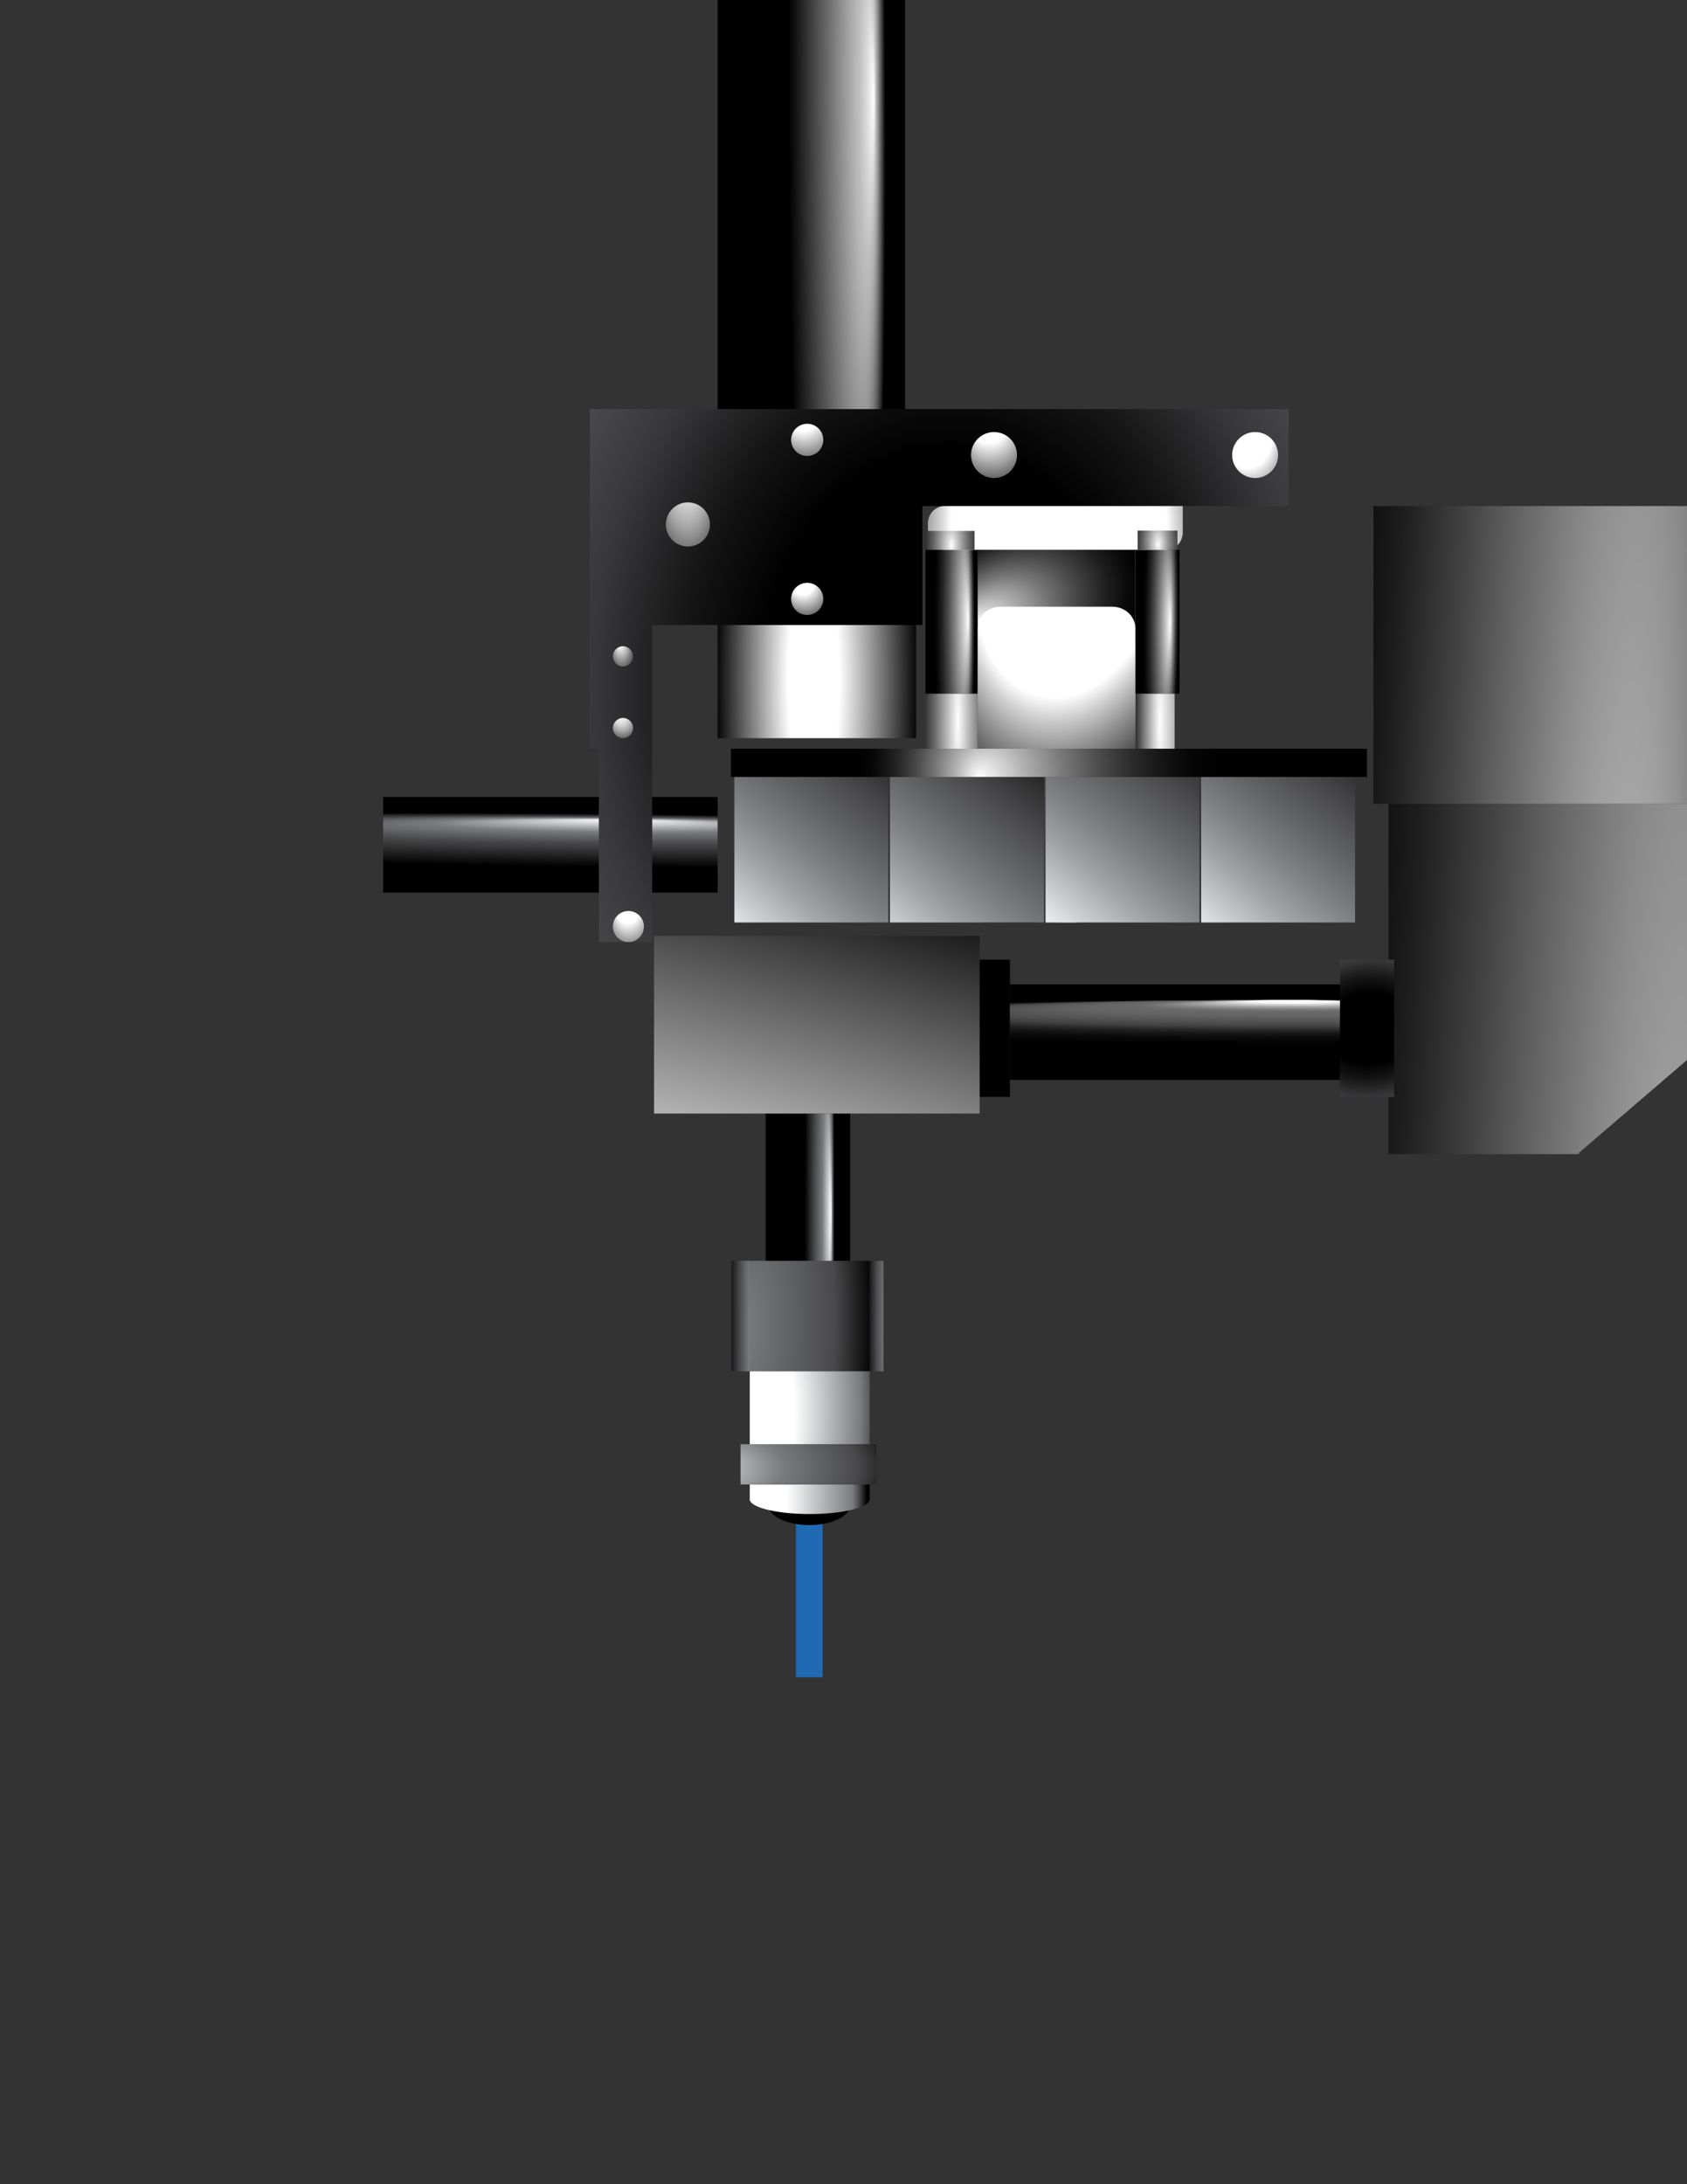 <?xml version="1.0" encoding="utf-8"?>
<!-- Generator: Adobe Illustrator 14.0.0, SVG Export Plug-In . SVG Version: 6.00 Build 43363)  -->
<!DOCTYPE svg PUBLIC "-//W3C//DTD SVG 1.1//EN" "http://www.w3.org/Graphics/SVG/1.1/DTD/svg11.dtd">
<svg version="1.1" id="Layer_1" xmlns="http://www.w3.org/2000/svg" xmlns:xlink="http://www.w3.org/1999/xlink" x="0px" y="0px"
	 width="612px" height="792px" viewBox="0 0 612 792" enable-background="new 0 0 612 792" xml:space="preserve">
<rect x="0" y="0" width="612" height="792" fill="#333333" stroke="none"/>
<rect x="288.739" y="515.667" fill="#206AB4" width="9.688" height="92.529"/> 
<!--
<radialGradient id="SVGID_1_" cx="366.5068" cy="468.4434" r="68.8045" fx="323.2539" fy="473.2001" gradientTransform="matrix(0.6147 -0.7888 -5.0485 -3.9343 2551.603 2441.1099)" gradientUnits="userSpaceOnUse">
	<stop  offset="0" style="stop-color:#FFFFFF"/>
	<stop  offset="0.1233" style="stop-color:#CACCCE"/>
	<stop  offset="0.2467" style="stop-color:#A0A2A5"/>
	<stop  offset="0.3719" style="stop-color:#7F8083"/>
	<stop  offset="0.497" style="stop-color:#636466"/>
	<stop  offset="0.6222" style="stop-color:#4B4B4D"/>
	<stop  offset="0.7475" style="stop-color:#2F2F30"/>
	<stop  offset="0.8732" style="stop-color:#101011"/>
	<stop  offset="1" style="stop-color:#000000"/>
</radialGradient>
<rect x="379.303" y="281.725" fill="url(#SVGID_1_)" width="55.836" height="52.775"/>
-->

<!--
<radialGradient id="SVGID_2_" cx="322.8887" cy="477.1875" r="68.8045" fx="279.6358" fy="481.9442" gradientTransform="matrix(0.6147 -0.7888 -5.0485 -3.9343 2551.603 2441.1099)" gradientUnits="userSpaceOnUse">
	<stop  offset="0" style="stop-color:#FFFFFF"/>
	<stop  offset="0.1233" style="stop-color:#CACCCE"/>
	<stop  offset="0.2467" style="stop-color:#A0A2A5"/>
	<stop  offset="0.3719" style="stop-color:#7F8083"/>
	<stop  offset="0.497" style="stop-color:#636466"/>
	<stop  offset="0.6222" style="stop-color:#4B4B4D"/>
	<stop  offset="0.7475" style="stop-color:#2F2F30"/>
	<stop  offset="0.8732" style="stop-color:#101011"/>
	<stop  offset="1" style="stop-color:#000000"/>
</radialGradient>
<rect x="322.859" y="281.725" fill="url(#SVGID_2_)" width="55.836" height="52.775"/>
-->

<radialGradient id="SVGID_3_" cx="294.358" cy="482.908" r="68.804" fx="251.106" fy="487.665" gradientTransform="matrix(0.615 -0.789 -5.048 -3.934 2551.603 2441.11)" gradientUnits="userSpaceOnUse">
	<stop  offset="0" style="stop-color:#FFFFFF"/>
	<stop  offset="0.123" style="stop-color:#CACCCE"/>
	<stop  offset="0.247" style="stop-color:#A0A2A5"/>
	<stop  offset="0.372" style="stop-color:#7F8083"/>
	<stop  offset="0.497" style="stop-color:#636466"/>
	<stop  offset="0.622" style="stop-color:#4B4B4D"/>
	<stop  offset="0.748" style="stop-color:#2F2F30"/>
	<stop  offset="0.873" style="stop-color:#101011"/>
	<stop  offset="1" style="stop-color:#000000"/>
</radialGradient>
<rect x="266.415" y="281.725" fill="url(#SVGID_3_)" width="55.836" height="52.775"/>
-->


<radialGradient id="SVGID_4_" cx="383.024" cy="483.891" r="9.525" fx="389.25" fy="483.889" gradientTransform="matrix(1 -0.005 -0.114 -24.476 55.036 12153.578)" gradientUnits="userSpaceOnUse">
	<stop  offset="0.061" style="stop-color:#FFFFFF"/>
	<stop  offset="0.12" style="stop-color:#DDDEDF"/>
	<stop  offset="0.211" style="stop-color:#B3B5B7"/>
	<stop  offset="0.307" style="stop-color:#909294"/>
	<stop  offset="0.405" style="stop-color:#737578"/>
	<stop  offset="0.507" style="stop-color:#5B5C5E"/>
	<stop  offset="0.613" style="stop-color:#454547"/>
	<stop  offset="0.725" style="stop-color:#2A292A"/>
	<stop  offset="0.848" style="stop-color:#0D0D0E"/>
	<stop  offset="1" style="stop-color:#000000"/>
</radialGradient>
<rect x="355.716" y="281.725" fill="url(#SVGID_4_)" width="40.617" height="52.775"/>


<radialGradient id="SVGID_5_" cx="398.441" cy="462.04" r="68.805" fx="355.188" fy="466.797" gradientTransform="matrix(0.615 -0.789 -5.048 -3.934 2551.603 2441.11)" gradientUnits="userSpaceOnUse">
	<stop  offset="0" style="stop-color:#FFFFFF"/>
	<stop  offset="0.123" style="stop-color:#CACCCE"/>
	<stop  offset="0.247" style="stop-color:#A0A2A5"/>
	<stop  offset="0.372" style="stop-color:#7F8083"/>
	<stop  offset="0.497" style="stop-color:#636466"/>
	<stop  offset="0.622" style="stop-color:#4B4B4D"/>
	<stop  offset="0.748" style="stop-color:#2F2F30"/>
	<stop  offset="0.873" style="stop-color:#101011"/>
	<stop  offset="1" style="stop-color:#000000"/>
</radialGradient>
<rect id="r1" x="435.748" y="281.725" fill="url(#SVGID_5_)" width="55.836" height="52.775"/>
-->

<radialGradient id="SVGID_6A_" cx="322.889" cy="477.188" r="68.805" fx="279.636" fy="481.944" gradientTransform="matrix(0.615 -0.789 -5.048 -3.934 2551.603 2441.11)" gradientUnits="userSpaceOnUse">
	<stop  offset="0" style="stop-color:#FFFFFF"/>
	<stop  offset="0.123" style="stop-color:#CACCCE"/>
	<stop  offset="0.247" style="stop-color:#A0A2A5"/>
	<stop  offset="0.372" style="stop-color:#7F8083"/>
	<stop  offset="0.497" style="stop-color:#636466"/>
	<stop  offset="0.622" style="stop-color:#4B4B4D"/>
	<stop  offset="0.748" style="stop-color:#2F2F30"/>
	<stop  offset="0.873" style="stop-color:#101011"/>
	<stop  offset="1" style="stop-color:#000000"/>
</radialGradient>
<rect x="322.859" y="281.725" fill="url(#SVGID_6A_)" width="55.836" height="52.775"/>
-->



<radialGradient id="SVGID_7A_" cx="366.507" cy="468.443" r="68.805" fx="323.254" fy="473.2" gradientTransform="matrix(0.615 -0.789 -5.048 -3.934 2551.603 2441.11)" gradientUnits="userSpaceOnUse">
	<stop  offset="0" style="stop-color:#FFFFFF"/>
	<stop  offset="0.123" style="stop-color:#CACCCE"/>
	<stop  offset="0.247" style="stop-color:#A0A2A5"/>
	<stop  offset="0.372" style="stop-color:#7F8083"/>
	<stop  offset="0.497" style="stop-color:#636466"/>
	<stop  offset="0.622" style="stop-color:#4B4B4D"/>
	<stop  offset="0.748" style="stop-color:#2F2F30"/>
	<stop  offset="0.873" style="stop-color:#101011"/>
	<stop  offset="1" style="stop-color:#000000"/>
</radialGradient>
<rect id="r3" x="379.303" y="281.725" fill="url(#SVGID_7A_)" width="55.836" height="52.775"/>
-->




<g transform="translate(500.303 281.725)">
<g>
	<animateTransform id="a1" xlink:href="#r3"
	attributeName="transform" 
	type="translate"
	calcMode="spline" 	
	values="0; 370.303; 350; 96; 95; 80;"
	keySplines="0.5 0 0.5 1 0.5 0.1"
	dur="60s"
	repeatDur="indefinite"
	fill="freeze" />
</g>
</g>
<animate id="a1" begin="0s"/>




















<radialGradient id="SVGID_6_" cx="380.522" cy="515.387" r="78.355" fx="354.143" fy="515.098" gradientTransform="matrix(0.982 -0.191 -0.2 -1.031 110.283 880.47)" gradientUnits="userSpaceOnUse">
	<stop  offset="0" style="stop-color:#FFFFFF"/>
	<stop  offset="0.037" style="stop-color:#EBEBEB"/>
	<stop  offset="0.165" style="stop-color:#AEAEAE"/>
	<stop  offset="0.292" style="stop-color:#797979"/>
	<stop  offset="0.415" style="stop-color:#4D4D4D"/>
	<stop  offset="0.533" style="stop-color:#2C2C2C"/>
	<stop  offset="0.645" style="stop-color:#141414"/>
	<stop  offset="0.748" style="stop-color:#050505"/>
	<stop  offset="0.834" style="stop-color:#000000"/>
</radialGradient>
<rect x="265.165" y="271.489" fill="url(#SVGID_6_)" width="230.709" height="10.236"/>


















<radialGradient id="SVGID_7_" cx="223.391" cy="482.107" r="16.734" fx="236.457" fy="482.088" gradientTransform="matrix(0.01 -1 -26.343 -0.27 12921.21 663.859)" gradientUnits="userSpaceOnUse">
	<stop  offset="0" style="stop-color:#FFFFFF"/>
	<stop  offset="0.077" style="stop-color:#B9BBBD"/>
	<stop  offset="0.151" style="stop-color:#797B7E"/>
	<stop  offset="0.285" style="stop-color:#49494B"/>
	<stop  offset="0.576" style="stop-color:#000000"/>
</radialGradient>
<rect x="139" y="289" fill="url(#SVGID_7_)" width="121.333" height="34.667"/>


<radialGradient id="SVGID_8_" cx="292.103" cy="352.434" r="11.925" fx="301.415" fy="352.42" gradientTransform="matrix(1 6.000000e-004 0.015 -26.344 -5.186 9723.978)" gradientUnits="userSpaceOnUse">
	<stop  offset="0" style="stop-color:#FFFFFF"/>
	<stop  offset="0.077" style="stop-color:#B9BBBD"/>
	<stop  offset="0.151" style="stop-color:#797B7E"/>
	<stop  offset="0.285" style="stop-color:#49494B"/>
	<stop  offset="0.454" style="stop-color:#000000"/>
</radialGradient>
<path fill="url(#SVGID_8_)" d="M277.75,403.772v53.896h0.427c1.6,2.865,7.658,5,14.907,5c7.248,0,13.307-2.135,14.906-5h0.427
	v-53.896H277.75z"/>
<radialGradient id="SVGID_9_" cx="292.37" cy="307.68" r="25.011" fx="317.38" fy="307.674" gradientTransform="matrix(-1 -0.022 -0.055 3.573 601.579 -611.403)" gradientUnits="userSpaceOnUse">
	<stop  offset="0" style="stop-color:#FFFFFF"/>
	<stop  offset="0.032" style="stop-color:#B9BBBD"/>
	<stop  offset="0.062" style="stop-color:#797B7E"/>
	<stop  offset="0.715" style="stop-color:#49494B"/>
	<stop  offset="1" style="stop-color:#000000"/>
</radialGradient>
<rect x="272" y="457.167" fill="url(#SVGID_9_)" width="43.5" height="40.083"/>
<radialGradient id="SVGID_10_" cx="317.523" cy="310.203" r="5.661" fx="321.944" fy="310.196" gradientTransform="matrix(1.081 -1.091 0.016 -31.728 -30.375 10670.909)" gradientUnits="userSpaceOnUse">
	<stop  offset="0" style="stop-color:#FFFFFF"/>
	<stop  offset="0.069" style="stop-color:#B9BBBD"/>
	<stop  offset="0.136" style="stop-color:#797B7E"/>
	<stop  offset="0.442" style="stop-color:#49494B"/>
	<stop  offset="0.764" style="stop-color:#000000"/>
</radialGradient>
<polygon fill="url(#SVGID_10_)" points="320.5,497.25 315.5,497.25 315.5,457.226 320.5,457.167 "/>
<radialGradient id="SVGID_11_" cx="249.138" cy="309.478" r="5.438" fx="253.384" fy="309.472" gradientTransform="matrix(1.239 0.941 0.018 -33.191 -45.945 10519.378)" gradientUnits="userSpaceOnUse">
	<stop  offset="0" style="stop-color:#FFFFFF"/>
	<stop  offset="0.077" style="stop-color:#B9BBBD"/>
	<stop  offset="0.151" style="stop-color:#797B7E"/>
	<stop  offset="0.441" style="stop-color:#49494B"/>
	<stop  offset="0.819" style="stop-color:#000000"/>
</radialGradient>
<polygon fill="url(#SVGID_11_)" points="265.333,497.248 272,497.25 272,457.167 265.333,457.167 "/>
<radialGradient id="SVGID_12_" cx="292.631" cy="243.02" r="16.193" fx="308.824" fy="243.017" gradientTransform="matrix(-1 -0.016 -0.055 2.584 598.602 -75.904)" gradientUnits="userSpaceOnUse">
	<stop  offset="0" style="stop-color:#FFFFFF"/>
	<stop  offset="0.335" style="stop-color:#B9BBBD"/>
	<stop  offset="0.661" style="stop-color:#797B7E"/>
	<stop  offset="0.862" style="stop-color:#49494B"/>
	<stop  offset="1" style="stop-color:#000000"/>
</radialGradient>
<ellipse fill="url(#SVGID_12_)" cx="293.583" cy="545.643" rx="14.917" ry="7.358"/>
<radialGradient id="SVGID_13_" cx="292.362" cy="247.2" r="22.147" fx="314.508" fy="247.195" gradientTransform="matrix(-1 -0.019 -0.055 2.964 598.293 -182.523)" gradientUnits="userSpaceOnUse">
	<stop  offset="0.342" style="stop-color:#FFFFFF"/>
	<stop  offset="0.616" style="stop-color:#B9BBBD"/>
	<stop  offset="0.884" style="stop-color:#797B7E"/>
	<stop  offset="0.936" style="stop-color:#49494B"/>
	<stop  offset="1" style="stop-color:#000000"/>
</radialGradient>
<path fill="url(#SVGID_13_)" d="M272,538.284v5.883h0.105c1.07,2.713,10.351,4.833,21.645,4.833s20.575-2.12,21.645-4.833h0.105
	v-5.883H272z"/>
<radialGradient id="SVGID_14_" cx="294.863" cy="275.897" r="24.546" fx="319.409" fy="275.891" gradientTransform="matrix(-1 -0.02 -0.053 3.294 604.289 -388.667)" gradientUnits="userSpaceOnUse">
	<stop  offset="0.367" style="stop-color:#FFFFFF"/>
	<stop  offset="0.615" style="stop-color:#B9BBBD"/>
	<stop  offset="0.856" style="stop-color:#797B7E"/>
	<stop  offset="0.951" style="stop-color:#49494B"/>
	<stop  offset="1" style="stop-color:#000000"/>
</radialGradient>
<path fill="url(#SVGID_14_)" d="M272,497.25v27.229c0,2.865,9.738,5.188,21.75,5.188s21.75-2.322,21.75-5.188V497.25H272z"/>
<radialGradient id="SVGID_15_" cx="296.333" cy="545.333" r="37.175" fx="294.861" fy="545.336" gradientTransform="matrix(1 0 0 -4.53 0 2717.024)" gradientUnits="userSpaceOnUse">
	<stop  offset="0" style="stop-color:#FFFFFF"/>
	<stop  offset="0.251" style="stop-color:#FFFFFF"/>
	<stop  offset="0.995" style="stop-color:#000000"/>
</radialGradient>
<rect x="260.333" y="225.667" fill="url(#SVGID_15_)" width="72" height="42"/>
<radialGradient id="SVGID_16_" cx="340.75" cy="546.926" r="358.722" fx="338.996" fy="544.973" gradientTransform="matrix(-0.997 -0.075 -0.092 1.212 730.743 -392.299)" gradientUnits="userSpaceOnUse">
	<stop  offset="0.182" style="stop-color:#000000"/>
	<stop  offset="0.26" style="stop-color:#141415"/>
	<stop  offset="0.354" style="stop-color:#383739"/>
	<stop  offset="0.457" style="stop-color:#525355"/>
	<stop  offset="0.566" style="stop-color:#6F7073"/>
	<stop  offset="0.681" style="stop-color:#909295"/>
	<stop  offset="0.799" style="stop-color:#BBBDBF"/>
	<stop  offset="0.918" style="stop-color:#EFF0F0"/>
	<stop  offset="0.946" style="stop-color:#FFFFFF"/>
</radialGradient>
<polygon fill="url(#SVGID_16_)" points="334.625,148.333 236.606,148.333 214,148.333 214,271.489 217.25,271.489 217.25,341.606 
	236.606,341.606 236.606,271.489 236.606,226.625 334.625,226.625 334.625,183.5 467.5,183.5 467.5,148.333 "/>
<radialGradient id="SVGID_17_" cx="249.556" cy="601.836" r="13.829" fx="249.052" fy="615.575" gradientTransform="matrix(1 0 0 -1.771 0 1255.959)" gradientUnits="userSpaceOnUse">
	<stop  offset="0.012" style="stop-color:#FFFFFF"/>
	<stop  offset="0.105" style="stop-color:#F9F9F9"/>
	<stop  offset="0.228" style="stop-color:#E8E8E8"/>
	<stop  offset="0.368" style="stop-color:#CDCDCD"/>
	<stop  offset="0.521" style="stop-color:#A6A6A6"/>
	<stop  offset="0.684" style="stop-color:#757575"/>
	<stop  offset="0.853" style="stop-color:#3A3A3A"/>
	<stop  offset="1" style="stop-color:#000000"/>
</radialGradient>
<circle fill="url(#SVGID_17_)" cx="249.556" cy="190.167" r="8"/>
<radialGradient id="SVGID_18_" cx="363.318" cy="420.934" r="63.444" fx="419.395" fy="391.259" gradientTransform="matrix(0.982 0.176 0.158 -0.775 -59.97 634.504)" gradientUnits="userSpaceOnUse">
	<stop  offset="0" style="stop-color:#FFFFFF"/>
	<stop  offset="0.149" style="stop-color:#C9C9C9"/>
	<stop  offset="0.358" style="stop-color:#828282"/>
	<stop  offset="0.547" style="stop-color:#4A4A4A"/>
	<stop  offset="0.709" style="stop-color:#222222"/>
	<stop  offset="0.836" style="stop-color:#090909"/>
	<stop  offset="0.914" style="stop-color:#000000"/>
</radialGradient>
<rect x="354.835" y="347.969" fill="url(#SVGID_18_)" width="11.539" height="49.747"/>
<radialGradient id="SVGID_19_" cx="293.084" cy="632.5" r="14.834" fx="290.257" fy="647.062" gradientTransform="matrix(1 0 0 -1 0 792)" gradientUnits="userSpaceOnUse">
	<stop  offset="0.388" style="stop-color:#FFFFFF"/>
	<stop  offset="0.388" style="stop-color:#FFFFFF"/>
	<stop  offset="1" style="stop-color:#000000"/>
</radialGradient>
<circle fill="url(#SVGID_19_)" cx="292.833" cy="159.5" r="5.833"/>
<radialGradient id="SVGID_20_" cx="292.833" cy="574.833" r="11.614" fx="290.219" fy="583.522" gradientTransform="matrix(1 0 0 -1 0 792)" gradientUnits="userSpaceOnUse">
	<stop  offset="0.169" style="stop-color:#FFFFFF"/>
	<stop  offset="0.353" style="stop-color:#FFFFFF"/>
	<stop  offset="1" style="stop-color:#000000"/>
</radialGradient>
<circle fill="url(#SVGID_20_)" cx="292.833" cy="217.167" r="5.833"/>
<radialGradient id="SVGID_21_" cx="360.604" cy="627" r="17.121" fx="357.733" fy="643.878" gradientTransform="matrix(1 0 0 -1 0 792)" gradientUnits="userSpaceOnUse">
	<stop  offset="0.218" style="stop-color:#FFFFFF"/>
	<stop  offset="0.367" style="stop-color:#FFFFFF"/>
	<stop  offset="1" style="stop-color:#000000"/>
</radialGradient>
<circle fill="url(#SVGID_21_)" cx="360.604" cy="165" r="8.333"/>
<radialGradient id="SVGID_22_" cx="455.084" cy="624" r="17.086" fx="449.72" fy="640.222" gradientTransform="matrix(1 0 0 -1.255 0 951.375)" gradientUnits="userSpaceOnUse">
	<stop  offset="0.169" style="stop-color:#FFFFFF"/>
	<stop  offset="0.522" style="stop-color:#FFFFFF"/>
	<stop  offset="1" style="stop-color:#000000"/>
</radialGradient>
<circle fill="url(#SVGID_22_)" cx="455.333" cy="165" r="8.333"/>
<radialGradient id="SVGID_23_" cx="226" cy="554" r="5.772" fx="224.769" fy="557.702" gradientTransform="matrix(1 0 0 -1.568 0 1106.661)" gradientUnits="userSpaceOnUse">
	<stop  offset="0.133" style="stop-color:#FFFFFF"/>
	<stop  offset="1" style="stop-color:#000000"/>
</radialGradient>
<circle fill="url(#SVGID_23_)" cx="226" cy="238" r="3.667"/>
<radialGradient id="SVGID_24_" cx="226" cy="527.75" r="6.27" fx="225.022" fy="533.943" gradientTransform="matrix(1 0 0 -1 0 792)" gradientUnits="userSpaceOnUse">
	<stop  offset="0" style="stop-color:#FFFFFF"/>
	<stop  offset="0.114" style="stop-color:#FBFBFB"/>
	<stop  offset="0.238" style="stop-color:#EDEDED"/>
	<stop  offset="0.367" style="stop-color:#D8D8D8"/>
	<stop  offset="0.5" style="stop-color:#B9B9B9"/>
	<stop  offset="0.635" style="stop-color:#929292"/>
	<stop  offset="0.771" style="stop-color:#626262"/>
	<stop  offset="0.907" style="stop-color:#2A2A2A"/>
	<stop  offset="1" style="stop-color:#000000"/>
</radialGradient>
<circle fill="url(#SVGID_24_)" cx="226" cy="264" r="3.667"/>
<radialGradient id="SVGID_25_" cx="228.72" cy="454.78" r="10.971" fx="226.914" fy="464.755" gradientTransform="matrix(1 -0.021 -0.026 -1.279 12.064 923.652)" gradientUnits="userSpaceOnUse">
	<stop  offset="0.388" style="stop-color:#FFFFFF"/>
	<stop  offset="0.388" style="stop-color:#FFFFFF"/>
	<stop  offset="1" style="stop-color:#000000"/>
</radialGradient>
<circle fill="url(#SVGID_25_)" cx="227.97" cy="335.97" r="5.636"/>
<radialGradient id="SVGID_26_" cx="296.826" cy="416.135" r="89.909" fx="379.07" fy="416.782" gradientTransform="matrix(-0.243 1.058 6.208 1.698 -2214.914 -647.278)" gradientUnits="userSpaceOnUse">
	<stop  offset="0" style="stop-color:#FFFFFF"/>
	<stop  offset="0.83" style="stop-color:#000000"/>
</radialGradient>
<rect x="237.278" y="339.375" fill="url(#SVGID_26_)" width="118.111" height="64.398"/>
<line fill="none" x1="260.333" y1="267.667" x2="260.333" y2="338.496"/>
<radialGradient id="SVGID_27_" cx="373.755" cy="570.496" r="54.684" fx="353.55" fy="579.899" gradientTransform="matrix(0.859 -0.513 -0.36 -0.603 258.508 757.299)" gradientUnits="userSpaceOnUse">
	<stop  offset="0" style="stop-color:#FFFFFF"/>
	<stop  offset="0.184" style="stop-color:#B6B6B6"/>
	<stop  offset="0.366" style="stop-color:#757575"/>
	<stop  offset="0.53" style="stop-color:#434343"/>
	<stop  offset="0.672" style="stop-color:#1E1E1E"/>
	<stop  offset="0.787" style="stop-color:#080808"/>
	<stop  offset="0.861" style="stop-color:#000000"/>
</radialGradient>
<rect x="354.625" y="199.333" fill="url(#SVGID_27_)" width="57.086" height="26.843"/>
<radialGradient id="SVGID_28_" cx="387.079" cy="557.172" r="57.881" fx="372.907" fy="605.765" gradientTransform="matrix(0.974 0.228 0.327 -1.4 -172.038 926.88)" gradientUnits="userSpaceOnUse">
	<stop  offset="0.58" style="stop-color:#FFFFFF"/>
	<stop  offset="0.632" style="stop-color:#CFCFCF"/>
	<stop  offset="0.708" style="stop-color:#919191"/>
	<stop  offset="0.78" style="stop-color:#5D5D5D"/>
	<stop  offset="0.848" style="stop-color:#353535"/>
	<stop  offset="0.909" style="stop-color:#181818"/>
	<stop  offset="0.961" style="stop-color:#060606"/>
	<stop  offset="1" style="stop-color:#000000"/>
</radialGradient>
<path fill="url(#SVGID_28_)" d="M403.557,220h-40.618c-4.628,0-8.379,3.582-8.379,8v35.489v8h8.379h40.618h8.378v-8V228
	C411.935,223.582,408.184,220,403.557,220z"/>
<radialGradient id="SVGID_29_" cx="347.812" cy="531.101" r="17.784" fx="347.438" fy="531.1" gradientTransform="matrix(1 0.004 0.035 -9.964 -18.546 5552.106)" gradientUnits="userSpaceOnUse">
	<stop  offset="0" style="stop-color:#FFFFFF"/>
	<stop  offset="0.177" style="stop-color:#C6C6C6"/>
	<stop  offset="0.454" style="stop-color:#727272"/>
	<stop  offset="0.681" style="stop-color:#353535"/>
	<stop  offset="0.847" style="stop-color:#0E0E0E"/>
	<stop  offset="0.933" style="stop-color:#000000"/>
</radialGradient>
<rect x="335.375" y="251.5" fill="url(#SVGID_29_)" width="19.25" height="19.989"/>
<radialGradient id="SVGID_30_" cx="424.562" cy="530.633" r="15.163" fx="420.962" fy="530.633" gradientTransform="matrix(1 7.000000e-004 0.007 -10.716 -3.988 5947.446)" gradientUnits="userSpaceOnUse">
	<stop  offset="0" style="stop-color:#FFFFFF"/>
	<stop  offset="0.154" style="stop-color:#D9D9D9"/>
	<stop  offset="0.498" style="stop-color:#797979"/>
	<stop  offset="0.905" style="stop-color:#000000"/>
</radialGradient>
<rect x="412" y="251.5" fill="url(#SVGID_30_)" width="14.125" height="19.989"/>
<radialGradient id="SVGID_31_" cx="329.205" cy="567.395" r="32.917" fx="351.603" fy="567.404" gradientTransform="matrix(1 -0.001 -0.011 -10.716 5.954 6305.236)" gradientUnits="userSpaceOnUse">
	<stop  offset="0" style="stop-color:#FFFFFF"/>
	<stop  offset="0.036" style="stop-color:#C9C9C9"/>
	<stop  offset="0.088" style="stop-color:#828282"/>
	<stop  offset="0.134" style="stop-color:#4A4A4A"/>
	<stop  offset="0.173" style="stop-color:#222222"/>
	<stop  offset="0.205" style="stop-color:#090909"/>
	<stop  offset="0.224" style="stop-color:#000000"/>
</radialGradient>
<rect x="335.75" y="199.333" fill="url(#SVGID_31_)" width="18.875" height="52.167"/>
<radialGradient id="SVGID_32_" cx="409.045" cy="566.909" r="28.716" fx="424.331" fy="566.863" gradientTransform="matrix(1 0.01 0.103 -10.716 -58.153 6295.999)" gradientUnits="userSpaceOnUse">
	<stop  offset="0" style="stop-color:#FFFFFF"/>
	<stop  offset="0.036" style="stop-color:#C9C9C9"/>
	<stop  offset="0.088" style="stop-color:#828282"/>
	<stop  offset="0.134" style="stop-color:#4A4A4A"/>
	<stop  offset="0.173" style="stop-color:#222222"/>
	<stop  offset="0.205" style="stop-color:#090909"/>
	<stop  offset="0.224" style="stop-color:#000000"/>
</radialGradient>
<rect x="411.935" y="199.333" fill="url(#SVGID_32_)" width="15.982" height="52.167"/>
<radialGradient id="SVGID_33_" cx="302.185" cy="756.388" r="19.185" fx="316.907" fy="756.392" gradientTransform="matrix(1 -0.003 -0.062 -18.692 47.049 14174.941)" gradientUnits="userSpaceOnUse">
	<stop  offset="0" style="stop-color:#FFFFFF"/>
	<stop  offset="0.004" style="stop-color:#FDFDFD"/>
	<stop  offset="0.093" style="stop-color:#D5D5D5"/>
	<stop  offset="0.165" style="stop-color:#BDBDBD"/>
	<stop  offset="0.208" style="stop-color:#B4B4B4"/>
	<stop  offset="0.914" style="stop-color:#000000"/>
</radialGradient>
<rect x="260.333" fill="url(#SVGID_33_)" width="68" height="148.333"/>
<radialGradient id="SVGID_34_" cx="384.182" cy="599.593" r="82.758" fx="384.028" fy="602.566" gradientTransform="matrix(-1 0.002 0.005 2.327 765.236 -1203.69)" gradientUnits="userSpaceOnUse">
	<stop  offset="0.473" style="stop-color:#FFFFFF"/>
	<stop  offset="0.518" style="stop-color:#D4D4D4"/>
	<stop  offset="0.592" style="stop-color:#959595"/>
	<stop  offset="0.662" style="stop-color:#5F5F5F"/>
	<stop  offset="0.727" style="stop-color:#363636"/>
	<stop  offset="0.786" style="stop-color:#181818"/>
	<stop  offset="0.837" style="stop-color:#060606"/>
	<stop  offset="0.873" style="stop-color:#000000"/>
</radialGradient>
<path fill="url(#SVGID_34_)" d="M423.031,183.5h-6.219h-74.145c-3.343,0-6.053,2.808-6.053,6.272v3.311
	c0,3.464,2.71,6.272,6.053,6.272h80.362c3.343,0,6.053-2.808,6.053-6.272v-1.655v-1.655V183.5H423.031z"/>
<radialGradient id="SVGID_35_" cx="344.959" cy="595.638" r="16.515" fx="344.928" fy="596.231" gradientTransform="matrix(-0.985 0.002 0.005 2.327 681.907 -1190.412)" gradientUnits="userSpaceOnUse">
	<stop  offset="0" style="stop-color:#FFFFFF"/>
	<stop  offset="0.099" style="stop-color:#D4D4D4"/>
	<stop  offset="0.259" style="stop-color:#959595"/>
	<stop  offset="0.413" style="stop-color:#5F5F5F"/>
	<stop  offset="0.555" style="stop-color:#363636"/>
	<stop  offset="0.683" style="stop-color:#181818"/>
	<stop  offset="0.794" style="stop-color:#060606"/>
	<stop  offset="0.873" style="stop-color:#000000"/>
</radialGradient>
<rect x="336.188" y="192.521" fill="url(#SVGID_35_)" width="17.354" height="6.833"/>
<radialGradient id="SVGID_36_" cx="420.134" cy="595.694" r="13.925" fx="420.108" fy="596.194" gradientTransform="matrix(-1 0.002 0.005 2.327 837.284 -1190.768)" gradientUnits="userSpaceOnUse">
	<stop  offset="0" style="stop-color:#FFFFFF"/>
	<stop  offset="0.099" style="stop-color:#D4D4D4"/>
	<stop  offset="0.259" style="stop-color:#959595"/>
	<stop  offset="0.413" style="stop-color:#5F5F5F"/>
	<stop  offset="0.555" style="stop-color:#363636"/>
	<stop  offset="0.683" style="stop-color:#181818"/>
	<stop  offset="0.794" style="stop-color:#060606"/>
	<stop  offset="0.873" style="stop-color:#000000"/>
</radialGradient>
<rect x="412.707" y="192.396" fill="url(#SVGID_36_)" width="14.438" height="6.958"/>
<radialGradient id="SVGID_37_" cx="544.584" cy="519.302" r="148.478" fx="489.724" fy="544.834" gradientTransform="matrix(-1.184 -0.036 -1.022 23.823 1711.797 -12078.859)" gradientUnits="userSpaceOnUse">
	<stop  offset="0" style="stop-color:#FFFFFF"/>
	<stop  offset="0.113" style="stop-color:#B6B6B6"/>
	<stop  offset="0.225" style="stop-color:#757575"/>
	<stop  offset="0.325" style="stop-color:#434343"/>
	<stop  offset="0.412" style="stop-color:#1E1E1E"/>
	<stop  offset="0.482" style="stop-color:#080808"/>
	<stop  offset="0.527" style="stop-color:#000000"/>
	<stop  offset="1" style="stop-color:#000000"/>
</radialGradient>
<rect x="498.25" y="183.5" fill="url(#SVGID_37_)" width="113.75" height="108"/>
<radialGradient id="SVGID_38_" cx="546.273" cy="395.607" r="199.763" fx="472.464" fy="429.958" gradientTransform="matrix(-1.087 -0.035 -0.886 22.988 1484.36 -8678.616)" gradientUnits="userSpaceOnUse">
	<stop  offset="0" style="stop-color:#FFFFFF"/>
	<stop  offset="0.105" style="stop-color:#B6B6B6"/>
	<stop  offset="0.209" style="stop-color:#757575"/>
	<stop  offset="0.302" style="stop-color:#434343"/>
	<stop  offset="0.383" style="stop-color:#1E1E1E"/>
	<stop  offset="0.449" style="stop-color:#080808"/>
	<stop  offset="0.491" style="stop-color:#000000"/>
	<stop  offset="1" style="stop-color:#000000"/>
</radialGradient>
<polygon fill="url(#SVGID_38_)" points="572.814,291.5 503.735,291.5 503.735,418.5 572.814,418.5 572.814,418 611.996,384.375 
	612.25,291.5 "/>
<radialGradient id="SVGID_39_" cx="463.776" cy="415.514" r="13.802" fx="449.975" fy="415.505" gradientTransform="matrix(-0.002 1 26.444 0.043 -10517.977 -105.233)" gradientUnits="userSpaceOnUse">
	<stop  offset="0.036" style="stop-color:#FFFFFF"/>
	<stop  offset="0.038" style="stop-color:#FCFCFC"/>
	<stop  offset="0.068" style="stop-color:#C8C8C8"/>
	<stop  offset="0.095" style="stop-color:#9F9F9F"/>
	<stop  offset="0.12" style="stop-color:#818181"/>
	<stop  offset="0.142" style="stop-color:#6F6F6F"/>
	<stop  offset="0.158" style="stop-color:#696969"/>
	<stop  offset="0.215" style="stop-color:#636363"/>
	<stop  offset="0.29" style="stop-color:#525252"/>
	<stop  offset="0.351" style="stop-color:#404040"/>
	<stop  offset="0.389" style="stop-color:#2B2B2B"/>
	<stop  offset="0.438" style="stop-color:#181818"/>
	<stop  offset="0.495" style="stop-color:#0A0A0A"/>
	<stop  offset="0.566" style="stop-color:#020202"/>
	<stop  offset="0.697" style="stop-color:#000000"/>
</radialGradient>
<path fill="url(#SVGID_39_)" d="M503.735,374.245c0-8.732-1.548-15.936-3.563-17.137v-0.196H366.374v34.667h133.798v-0.196
	C502.188,390.18,503.735,382.977,503.735,374.245z"/>
<radialGradient id="SVGID_40_" cx="510.777" cy="419.449" r="58.047" fx="510.493" fy="419.133" gradientTransform="matrix(-1.438 -0.075 -0.132 1.212 1286.087 -96.936)" gradientUnits="userSpaceOnUse">
	<stop  offset="0.182" style="stop-color:#000000"/>
	<stop  offset="0.26" style="stop-color:#141415"/>
	<stop  offset="0.354" style="stop-color:#383739"/>
	<stop  offset="0.457" style="stop-color:#525355"/>
	<stop  offset="0.566" style="stop-color:#6F7073"/>
	<stop  offset="0.681" style="stop-color:#909295"/>
	<stop  offset="0.799" style="stop-color:#BBBDBF"/>
	<stop  offset="0.918" style="stop-color:#EFF0F0"/>
	<stop  offset="0.946" style="stop-color:#FFFFFF"/>
</radialGradient>
<polygon fill="url(#SVGID_40_)" points="505.73,397.744 486.018,397.744 486.157,347.969 505.73,348 "/>
<radialGradient id="SVGID_41_" cx="274.806" cy="532.029" r="26.108" fx="273.881" fy="516.647" gradientTransform="matrix(0.004 -1 2.088 0.008 -837.446 802.378)" gradientUnits="userSpaceOnUse">
	<stop  offset="0" style="stop-color:#FFFFFF"/>
	<stop  offset="0.265" style="stop-color:#B9BBBD"/>
	<stop  offset="0.481" style="stop-color:#797B7E"/>
	<stop  offset="0.797" style="stop-color:#49494B"/>
	<stop  offset="1" style="stop-color:#000000"/>
</radialGradient>
<rect x="268.667" y="523.667" fill="url(#SVGID_41_)" width="49.333" height="14.617"/>
</svg>
